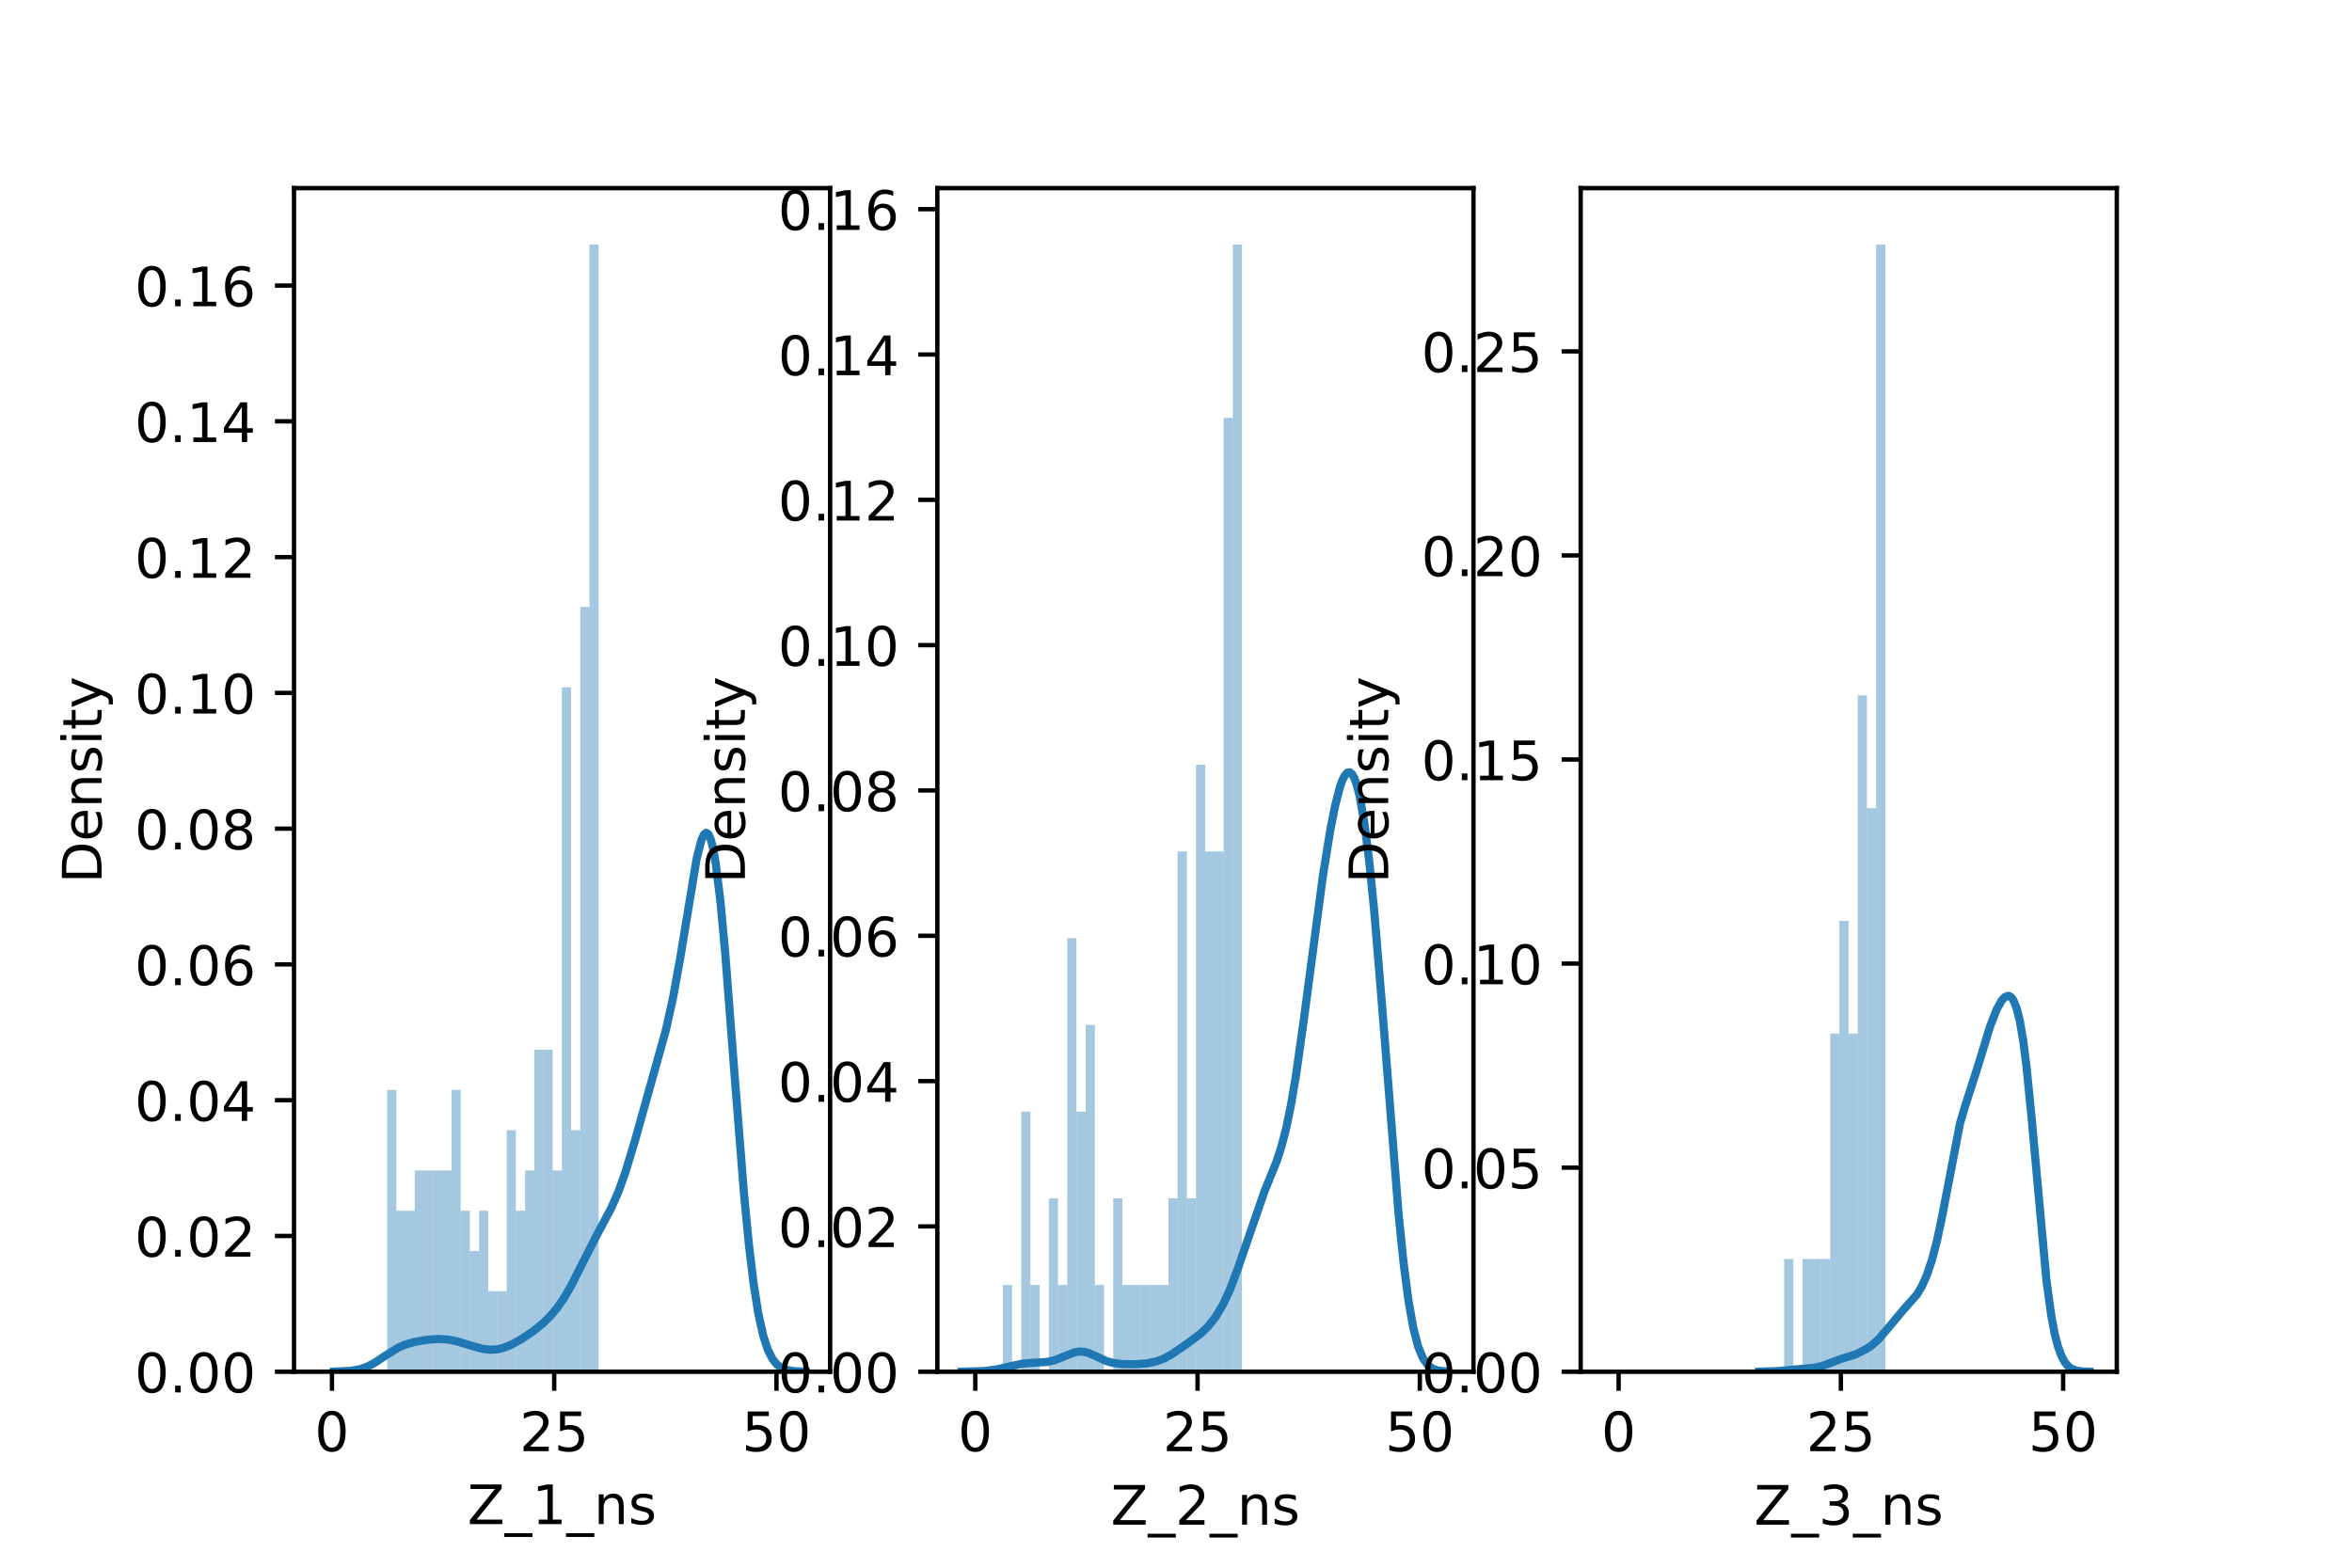 <?xml version="1.0" encoding="utf-8" standalone="no"?>
<!DOCTYPE svg PUBLIC "-//W3C//DTD SVG 1.1//EN"
  "http://www.w3.org/Graphics/SVG/1.1/DTD/svg11.dtd">
<!-- Created with matplotlib (https://matplotlib.org/) -->
<svg height="288pt" version="1.1" viewBox="0 0 432 288" width="432pt" xmlns="http://www.w3.org/2000/svg" xmlns:xlink="http://www.w3.org/1999/xlink">
 <defs>
  <style type="text/css">*{stroke-linecap:butt;stroke-linejoin:round;}</style>
 </defs>
 <g id="figure_1">
  <g id="patch_1">
   <path d="M 0 288 
L 432 288 
L 432 0 
L 0 0 
z
" style="fill:#ffffff;"/>
  </g>
  <g id="axes_1">
   <g id="patch_2">
    <path d="M 54 252 
L 152.471 252 
L 152.471 34.56 
L 54 34.56 
z
" style="fill:#ffffff;"/>
   </g>
   <g id="patch_3">
    <path clip-path="url(#p4c5caea76d)" d="M 60.97 252 
L 62.659 252 
L 62.659 252 
L 60.97 252 
z
" style="fill:#1f77b4;opacity:0.4;"/>
   </g>
   <g id="patch_4">
    <path clip-path="url(#p4c5caea76d)" d="M 62.659 252 
L 64.348 252 
L 64.348 252 
L 62.659 252 
z
" style="fill:#1f77b4;opacity:0.4;"/>
   </g>
   <g id="patch_5">
    <path clip-path="url(#p4c5caea76d)" d="M 64.348 252 
L 66.037 252 
L 66.037 252 
L 64.348 252 
z
" style="fill:#1f77b4;opacity:0.4;"/>
   </g>
   <g id="patch_6">
    <path clip-path="url(#p4c5caea76d)" d="M 66.037 252 
L 67.727 252 
L 67.727 252 
L 66.037 252 
z
" style="fill:#1f77b4;opacity:0.4;"/>
   </g>
   <g id="patch_7">
    <path clip-path="url(#p4c5caea76d)" d="M 67.727 252 
L 69.416 252 
L 69.416 252 
L 67.727 252 
z
" style="fill:#1f77b4;opacity:0.4;"/>
   </g>
   <g id="patch_8">
    <path clip-path="url(#p4c5caea76d)" d="M 69.416 252 
L 71.105 252 
L 71.105 252 
L 69.416 252 
z
" style="fill:#1f77b4;opacity:0.4;"/>
   </g>
   <g id="patch_9">
    <path clip-path="url(#p4c5caea76d)" d="M 71.105 252 
L 72.794 252 
L 72.794 200.229 
L 71.105 200.229 
z
" style="fill:#1f77b4;opacity:0.4;"/>
   </g>
   <g id="patch_10">
    <path clip-path="url(#p4c5caea76d)" d="M 72.794 252 
L 74.484 252 
L 74.484 222.416 
L 72.794 222.416 
z
" style="fill:#1f77b4;opacity:0.4;"/>
   </g>
   <g id="patch_11">
    <path clip-path="url(#p4c5caea76d)" d="M 74.484 252 
L 76.173 252 
L 76.173 222.416 
L 74.484 222.416 
z
" style="fill:#1f77b4;opacity:0.4;"/>
   </g>
   <g id="patch_12">
    <path clip-path="url(#p4c5caea76d)" d="M 76.173 252 
L 77.862 252 
L 77.862 215.02 
L 76.173 215.02 
z
" style="fill:#1f77b4;opacity:0.4;"/>
   </g>
   <g id="patch_13">
    <path clip-path="url(#p4c5caea76d)" d="M 77.862 252 
L 79.551 252 
L 79.551 215.02 
L 77.862 215.02 
z
" style="fill:#1f77b4;opacity:0.4;"/>
   </g>
   <g id="patch_14">
    <path clip-path="url(#p4c5caea76d)" d="M 79.551 252 
L 81.241 252 
L 81.241 215.02 
L 79.551 215.02 
z
" style="fill:#1f77b4;opacity:0.4;"/>
   </g>
   <g id="patch_15">
    <path clip-path="url(#p4c5caea76d)" d="M 81.241 252 
L 82.93 252 
L 82.93 215.02 
L 81.241 215.02 
z
" style="fill:#1f77b4;opacity:0.4;"/>
   </g>
   <g id="patch_16">
    <path clip-path="url(#p4c5caea76d)" d="M 82.93 252 
L 84.619 252 
L 84.619 200.229 
L 82.93 200.229 
z
" style="fill:#1f77b4;opacity:0.4;"/>
   </g>
   <g id="patch_17">
    <path clip-path="url(#p4c5caea76d)" d="M 84.619 252 
L 86.308 252 
L 86.308 222.416 
L 84.619 222.416 
z
" style="fill:#1f77b4;opacity:0.4;"/>
   </g>
   <g id="patch_18">
    <path clip-path="url(#p4c5caea76d)" d="M 86.308 252 
L 87.997 252 
L 87.997 229.812 
L 86.308 229.812 
z
" style="fill:#1f77b4;opacity:0.4;"/>
   </g>
   <g id="patch_19">
    <path clip-path="url(#p4c5caea76d)" d="M 87.997 252 
L 89.687 252 
L 89.687 222.416 
L 87.997 222.416 
z
" style="fill:#1f77b4;opacity:0.4;"/>
   </g>
   <g id="patch_20">
    <path clip-path="url(#p4c5caea76d)" d="M 89.687 252 
L 91.376 252 
L 91.376 237.208 
L 89.687 237.208 
z
" style="fill:#1f77b4;opacity:0.4;"/>
   </g>
   <g id="patch_21">
    <path clip-path="url(#p4c5caea76d)" d="M 91.376 252 
L 93.065 252 
L 93.065 237.208 
L 91.376 237.208 
z
" style="fill:#1f77b4;opacity:0.4;"/>
   </g>
   <g id="patch_22">
    <path clip-path="url(#p4c5caea76d)" d="M 93.065 252 
L 94.754 252 
L 94.754 207.624 
L 93.065 207.624 
z
" style="fill:#1f77b4;opacity:0.4;"/>
   </g>
   <g id="patch_23">
    <path clip-path="url(#p4c5caea76d)" d="M 94.754 252 
L 96.444 252 
L 96.444 222.416 
L 94.754 222.416 
z
" style="fill:#1f77b4;opacity:0.4;"/>
   </g>
   <g id="patch_24">
    <path clip-path="url(#p4c5caea76d)" d="M 96.444 252 
L 98.133 252 
L 98.133 215.02 
L 96.444 215.02 
z
" style="fill:#1f77b4;opacity:0.4;"/>
   </g>
   <g id="patch_25">
    <path clip-path="url(#p4c5caea76d)" d="M 98.133 252 
L 99.822 252 
L 99.822 192.833 
L 98.133 192.833 
z
" style="fill:#1f77b4;opacity:0.4;"/>
   </g>
   <g id="patch_26">
    <path clip-path="url(#p4c5caea76d)" d="M 99.822 252 
L 101.511 252 
L 101.511 192.833 
L 99.822 192.833 
z
" style="fill:#1f77b4;opacity:0.4;"/>
   </g>
   <g id="patch_27">
    <path clip-path="url(#p4c5caea76d)" d="M 101.511 252 
L 103.201 252 
L 103.201 215.02 
L 101.511 215.02 
z
" style="fill:#1f77b4;opacity:0.4;"/>
   </g>
   <g id="patch_28">
    <path clip-path="url(#p4c5caea76d)" d="M 103.201 252 
L 104.89 252 
L 104.89 126.269 
L 103.201 126.269 
z
" style="fill:#1f77b4;opacity:0.4;"/>
   </g>
   <g id="patch_29">
    <path clip-path="url(#p4c5caea76d)" d="M 104.89 252 
L 106.579 252 
L 106.579 207.624 
L 104.89 207.624 
z
" style="fill:#1f77b4;opacity:0.4;"/>
   </g>
   <g id="patch_30">
    <path clip-path="url(#p4c5caea76d)" d="M 106.579 252 
L 108.268 252 
L 108.268 111.478 
L 106.579 111.478 
z
" style="fill:#1f77b4;opacity:0.4;"/>
   </g>
   <g id="patch_31">
    <path clip-path="url(#p4c5caea76d)" d="M 108.268 252 
L 109.958 252 
L 109.958 44.914 
L 108.268 44.914 
z
" style="fill:#1f77b4;opacity:0.4;"/>
   </g>
   <g id="matplotlib.axis_1">
    <g id="xtick_1">
     <g id="line2d_1">
      <defs>
       <path d="M 0 0 
L 0 3.5 
" id="m948e120b16" style="stroke:#000000;stroke-width:0.8;"/>
      </defs>
      <g>
       <use style="stroke:#000000;stroke-width:0.8;" x="60.97" xlink:href="#m948e120b16" y="252"/>
      </g>
     </g>
     <g id="text_1">
      <!-- 0 -->
      <g transform="translate(57.788 266.598)scale(0.1 -0.1)">
       <defs>
        <path d="M 31.781 66.406 
Q 24.172 66.406 20.328 58.906 
Q 16.5 51.422 16.5 36.375 
Q 16.5 21.391 20.328 13.891 
Q 24.172 6.391 31.781 6.391 
Q 39.453 6.391 43.281 13.891 
Q 47.125 21.391 47.125 36.375 
Q 47.125 51.422 43.281 58.906 
Q 39.453 66.406 31.781 66.406 
z
M 31.781 74.219 
Q 44.047 74.219 50.516 64.516 
Q 56.984 54.828 56.984 36.375 
Q 56.984 17.969 50.516 8.266 
Q 44.047 -1.422 31.781 -1.422 
Q 19.531 -1.422 13.062 8.266 
Q 6.594 17.969 6.594 36.375 
Q 6.594 54.828 13.062 64.516 
Q 19.531 74.219 31.781 74.219 
z
" id="DejaVuSans-48"/>
       </defs>
       <use xlink:href="#DejaVuSans-48"/>
      </g>
     </g>
    </g>
    <g id="xtick_2">
     <g id="line2d_2">
      <g>
       <use style="stroke:#000000;stroke-width:0.8;" x="101.793" xlink:href="#m948e120b16" y="252"/>
      </g>
     </g>
     <g id="text_2">
      <!-- 25 -->
      <g transform="translate(95.43 266.598)scale(0.1 -0.1)">
       <defs>
        <path d="M 19.188 8.297 
L 53.609 8.297 
L 53.609 0 
L 7.328 0 
L 7.328 8.297 
Q 12.938 14.109 22.625 23.891 
Q 32.328 33.688 34.812 36.531 
Q 39.547 41.844 41.422 45.531 
Q 43.312 49.219 43.312 52.781 
Q 43.312 58.594 39.234 62.25 
Q 35.156 65.922 28.609 65.922 
Q 23.969 65.922 18.812 64.312 
Q 13.672 62.703 7.812 59.422 
L 7.812 69.391 
Q 13.766 71.781 18.938 73 
Q 24.125 74.219 28.422 74.219 
Q 39.75 74.219 46.484 68.547 
Q 53.219 62.891 53.219 53.422 
Q 53.219 48.922 51.531 44.891 
Q 49.859 40.875 45.406 35.406 
Q 44.188 33.984 37.641 27.219 
Q 31.109 20.453 19.188 8.297 
z
" id="DejaVuSans-50"/>
        <path d="M 10.797 72.906 
L 49.516 72.906 
L 49.516 64.594 
L 19.828 64.594 
L 19.828 46.734 
Q 21.969 47.469 24.109 47.828 
Q 26.266 48.188 28.422 48.188 
Q 40.625 48.188 47.75 41.5 
Q 54.891 34.812 54.891 23.391 
Q 54.891 11.625 47.562 5.094 
Q 40.234 -1.422 26.906 -1.422 
Q 22.312 -1.422 17.547 -0.641 
Q 12.797 0.141 7.719 1.703 
L 7.719 11.625 
Q 12.109 9.234 16.797 8.062 
Q 21.484 6.891 26.703 6.891 
Q 35.156 6.891 40.078 11.328 
Q 45.016 15.766 45.016 23.391 
Q 45.016 31 40.078 35.438 
Q 35.156 39.891 26.703 39.891 
Q 22.75 39.891 18.812 39.016 
Q 14.891 38.141 10.797 36.281 
z
" id="DejaVuSans-53"/>
       </defs>
       <use xlink:href="#DejaVuSans-50"/>
       <use x="63.623" xlink:href="#DejaVuSans-53"/>
      </g>
     </g>
    </g>
    <g id="xtick_3">
     <g id="line2d_3">
      <g>
       <use style="stroke:#000000;stroke-width:0.8;" x="142.616" xlink:href="#m948e120b16" y="252"/>
      </g>
     </g>
     <g id="text_3">
      <!-- 50 -->
      <g transform="translate(136.254 266.598)scale(0.1 -0.1)">
       <use xlink:href="#DejaVuSans-53"/>
       <use x="63.623" xlink:href="#DejaVuSans-48"/>
      </g>
     </g>
    </g>
    <g id="text_4">
     <!-- Z_1_ns -->
     <g transform="translate(85.856 279.998)scale(0.1 -0.1)">
      <defs>
       <path d="M 5.609 72.906 
L 62.891 72.906 
L 62.891 65.375 
L 16.797 8.297 
L 64.016 8.297 
L 64.016 0 
L 4.5 0 
L 4.5 7.516 
L 50.594 64.594 
L 5.609 64.594 
z
" id="DejaVuSans-90"/>
       <path d="M 50.984 -16.609 
L 50.984 -23.578 
L -0.984 -23.578 
L -0.984 -16.609 
z
" id="DejaVuSans-95"/>
       <path d="M 12.406 8.297 
L 28.516 8.297 
L 28.516 63.922 
L 10.984 60.406 
L 10.984 69.391 
L 28.422 72.906 
L 38.281 72.906 
L 38.281 8.297 
L 54.391 8.297 
L 54.391 0 
L 12.406 0 
z
" id="DejaVuSans-49"/>
       <path d="M 54.891 33.016 
L 54.891 0 
L 45.906 0 
L 45.906 32.719 
Q 45.906 40.484 42.875 44.328 
Q 39.844 48.188 33.797 48.188 
Q 26.516 48.188 22.312 43.547 
Q 18.109 38.922 18.109 30.906 
L 18.109 0 
L 9.078 0 
L 9.078 54.688 
L 18.109 54.688 
L 18.109 46.188 
Q 21.344 51.125 25.703 53.562 
Q 30.078 56 35.797 56 
Q 45.219 56 50.047 50.172 
Q 54.891 44.344 54.891 33.016 
z
" id="DejaVuSans-110"/>
       <path d="M 44.281 53.078 
L 44.281 44.578 
Q 40.484 46.531 36.375 47.5 
Q 32.281 48.484 27.875 48.484 
Q 21.188 48.484 17.844 46.438 
Q 14.5 44.391 14.5 40.281 
Q 14.5 37.156 16.891 35.375 
Q 19.281 33.594 26.516 31.984 
L 29.594 31.297 
Q 39.156 29.25 43.188 25.516 
Q 47.219 21.781 47.219 15.094 
Q 47.219 7.469 41.188 3.016 
Q 35.156 -1.422 24.609 -1.422 
Q 20.219 -1.422 15.453 -0.562 
Q 10.688 0.297 5.422 2 
L 5.422 11.281 
Q 10.406 8.688 15.234 7.391 
Q 20.062 6.109 24.812 6.109 
Q 31.156 6.109 34.562 8.281 
Q 37.984 10.453 37.984 14.406 
Q 37.984 18.062 35.516 20.016 
Q 33.062 21.969 24.703 23.781 
L 21.578 24.516 
Q 13.234 26.266 9.516 29.906 
Q 5.812 33.547 5.812 39.891 
Q 5.812 47.609 11.281 51.797 
Q 16.75 56 26.812 56 
Q 31.781 56 36.172 55.266 
Q 40.578 54.547 44.281 53.078 
z
" id="DejaVuSans-115"/>
      </defs>
      <use xlink:href="#DejaVuSans-90"/>
      <use x="68.506" xlink:href="#DejaVuSans-95"/>
      <use x="118.506" xlink:href="#DejaVuSans-49"/>
      <use x="182.129" xlink:href="#DejaVuSans-95"/>
      <use x="232.129" xlink:href="#DejaVuSans-110"/>
      <use x="295.508" xlink:href="#DejaVuSans-115"/>
     </g>
    </g>
   </g>
   <g id="matplotlib.axis_2">
    <g id="ytick_1">
     <g id="line2d_4">
      <defs>
       <path d="M 0 0 
L -3.5 0 
" id="mac12124176" style="stroke:#000000;stroke-width:0.8;"/>
      </defs>
      <g>
       <use style="stroke:#000000;stroke-width:0.8;" x="54" xlink:href="#mac12124176" y="252"/>
      </g>
     </g>
     <g id="text_5">
      <!-- 0.00 -->
      <g transform="translate(24.734 255.799)scale(0.1 -0.1)">
       <defs>
        <path d="M 10.688 12.406 
L 21 12.406 
L 21 0 
L 10.688 0 
z
" id="DejaVuSans-46"/>
       </defs>
       <use xlink:href="#DejaVuSans-48"/>
       <use x="63.623" xlink:href="#DejaVuSans-46"/>
       <use x="95.41" xlink:href="#DejaVuSans-48"/>
       <use x="159.033" xlink:href="#DejaVuSans-48"/>
      </g>
     </g>
    </g>
    <g id="ytick_2">
     <g id="line2d_5">
      <g>
       <use style="stroke:#000000;stroke-width:0.8;" x="54" xlink:href="#mac12124176" y="227.058"/>
      </g>
     </g>
     <g id="text_6">
      <!-- 0.02 -->
      <g transform="translate(24.734 230.857)scale(0.1 -0.1)">
       <use xlink:href="#DejaVuSans-48"/>
       <use x="63.623" xlink:href="#DejaVuSans-46"/>
       <use x="95.41" xlink:href="#DejaVuSans-48"/>
       <use x="159.033" xlink:href="#DejaVuSans-50"/>
      </g>
     </g>
    </g>
    <g id="ytick_3">
     <g id="line2d_6">
      <g>
       <use style="stroke:#000000;stroke-width:0.8;" x="54" xlink:href="#mac12124176" y="202.116"/>
      </g>
     </g>
     <g id="text_7">
      <!-- 0.04 -->
      <g transform="translate(24.734 205.915)scale(0.1 -0.1)">
       <defs>
        <path d="M 37.797 64.312 
L 12.891 25.391 
L 37.797 25.391 
z
M 35.203 72.906 
L 47.609 72.906 
L 47.609 25.391 
L 58.016 25.391 
L 58.016 17.188 
L 47.609 17.188 
L 47.609 0 
L 37.797 0 
L 37.797 17.188 
L 4.891 17.188 
L 4.891 26.703 
z
" id="DejaVuSans-52"/>
       </defs>
       <use xlink:href="#DejaVuSans-48"/>
       <use x="63.623" xlink:href="#DejaVuSans-46"/>
       <use x="95.41" xlink:href="#DejaVuSans-48"/>
       <use x="159.033" xlink:href="#DejaVuSans-52"/>
      </g>
     </g>
    </g>
    <g id="ytick_4">
     <g id="line2d_7">
      <g>
       <use style="stroke:#000000;stroke-width:0.8;" x="54" xlink:href="#mac12124176" y="177.174"/>
      </g>
     </g>
     <g id="text_8">
      <!-- 0.06 -->
      <g transform="translate(24.734 180.973)scale(0.1 -0.1)">
       <defs>
        <path d="M 33.016 40.375 
Q 26.375 40.375 22.484 35.828 
Q 18.609 31.297 18.609 23.391 
Q 18.609 15.531 22.484 10.953 
Q 26.375 6.391 33.016 6.391 
Q 39.656 6.391 43.531 10.953 
Q 47.406 15.531 47.406 23.391 
Q 47.406 31.297 43.531 35.828 
Q 39.656 40.375 33.016 40.375 
z
M 52.594 71.297 
L 52.594 62.312 
Q 48.875 64.062 45.094 64.984 
Q 41.312 65.922 37.594 65.922 
Q 27.828 65.922 22.672 59.328 
Q 17.531 52.734 16.797 39.406 
Q 19.672 43.656 24.016 45.922 
Q 28.375 48.188 33.594 48.188 
Q 44.578 48.188 50.953 41.516 
Q 57.328 34.859 57.328 23.391 
Q 57.328 12.156 50.688 5.359 
Q 44.047 -1.422 33.016 -1.422 
Q 20.359 -1.422 13.672 8.266 
Q 6.984 17.969 6.984 36.375 
Q 6.984 53.656 15.188 63.938 
Q 23.391 74.219 37.203 74.219 
Q 40.922 74.219 44.703 73.484 
Q 48.484 72.75 52.594 71.297 
z
" id="DejaVuSans-54"/>
       </defs>
       <use xlink:href="#DejaVuSans-48"/>
       <use x="63.623" xlink:href="#DejaVuSans-46"/>
       <use x="95.41" xlink:href="#DejaVuSans-48"/>
       <use x="159.033" xlink:href="#DejaVuSans-54"/>
      </g>
     </g>
    </g>
    <g id="ytick_5">
     <g id="line2d_8">
      <g>
       <use style="stroke:#000000;stroke-width:0.8;" x="54" xlink:href="#mac12124176" y="152.232"/>
      </g>
     </g>
     <g id="text_9">
      <!-- 0.08 -->
      <g transform="translate(24.734 156.031)scale(0.1 -0.1)">
       <defs>
        <path d="M 31.781 34.625 
Q 24.75 34.625 20.719 30.859 
Q 16.703 27.094 16.703 20.516 
Q 16.703 13.922 20.719 10.156 
Q 24.75 6.391 31.781 6.391 
Q 38.812 6.391 42.859 10.172 
Q 46.922 13.969 46.922 20.516 
Q 46.922 27.094 42.891 30.859 
Q 38.875 34.625 31.781 34.625 
z
M 21.922 38.812 
Q 15.578 40.375 12.031 44.719 
Q 8.5 49.078 8.5 55.328 
Q 8.5 64.062 14.719 69.141 
Q 20.953 74.219 31.781 74.219 
Q 42.672 74.219 48.875 69.141 
Q 55.078 64.062 55.078 55.328 
Q 55.078 49.078 51.531 44.719 
Q 48 40.375 41.703 38.812 
Q 48.828 37.156 52.797 32.312 
Q 56.781 27.484 56.781 20.516 
Q 56.781 9.906 50.312 4.234 
Q 43.844 -1.422 31.781 -1.422 
Q 19.734 -1.422 13.25 4.234 
Q 6.781 9.906 6.781 20.516 
Q 6.781 27.484 10.781 32.312 
Q 14.797 37.156 21.922 38.812 
z
M 18.312 54.391 
Q 18.312 48.734 21.844 45.562 
Q 25.391 42.391 31.781 42.391 
Q 38.141 42.391 41.719 45.562 
Q 45.312 48.734 45.312 54.391 
Q 45.312 60.062 41.719 63.234 
Q 38.141 66.406 31.781 66.406 
Q 25.391 66.406 21.844 63.234 
Q 18.312 60.062 18.312 54.391 
z
" id="DejaVuSans-56"/>
       </defs>
       <use xlink:href="#DejaVuSans-48"/>
       <use x="63.623" xlink:href="#DejaVuSans-46"/>
       <use x="95.41" xlink:href="#DejaVuSans-48"/>
       <use x="159.033" xlink:href="#DejaVuSans-56"/>
      </g>
     </g>
    </g>
    <g id="ytick_6">
     <g id="line2d_9">
      <g>
       <use style="stroke:#000000;stroke-width:0.8;" x="54" xlink:href="#mac12124176" y="127.29"/>
      </g>
     </g>
     <g id="text_10">
      <!-- 0.10 -->
      <g transform="translate(24.734 131.089)scale(0.1 -0.1)">
       <use xlink:href="#DejaVuSans-48"/>
       <use x="63.623" xlink:href="#DejaVuSans-46"/>
       <use x="95.41" xlink:href="#DejaVuSans-49"/>
       <use x="159.033" xlink:href="#DejaVuSans-48"/>
      </g>
     </g>
    </g>
    <g id="ytick_7">
     <g id="line2d_10">
      <g>
       <use style="stroke:#000000;stroke-width:0.8;" x="54" xlink:href="#mac12124176" y="102.347"/>
      </g>
     </g>
     <g id="text_11">
      <!-- 0.12 -->
      <g transform="translate(24.734 106.147)scale(0.1 -0.1)">
       <use xlink:href="#DejaVuSans-48"/>
       <use x="63.623" xlink:href="#DejaVuSans-46"/>
       <use x="95.41" xlink:href="#DejaVuSans-49"/>
       <use x="159.033" xlink:href="#DejaVuSans-50"/>
      </g>
     </g>
    </g>
    <g id="ytick_8">
     <g id="line2d_11">
      <g>
       <use style="stroke:#000000;stroke-width:0.8;" x="54" xlink:href="#mac12124176" y="77.405"/>
      </g>
     </g>
     <g id="text_12">
      <!-- 0.14 -->
      <g transform="translate(24.734 81.205)scale(0.1 -0.1)">
       <use xlink:href="#DejaVuSans-48"/>
       <use x="63.623" xlink:href="#DejaVuSans-46"/>
       <use x="95.41" xlink:href="#DejaVuSans-49"/>
       <use x="159.033" xlink:href="#DejaVuSans-52"/>
      </g>
     </g>
    </g>
    <g id="ytick_9">
     <g id="line2d_12">
      <g>
       <use style="stroke:#000000;stroke-width:0.8;" x="54" xlink:href="#mac12124176" y="52.463"/>
      </g>
     </g>
     <g id="text_13">
      <!-- 0.16 -->
      <g transform="translate(24.734 56.262)scale(0.1 -0.1)">
       <use xlink:href="#DejaVuSans-48"/>
       <use x="63.623" xlink:href="#DejaVuSans-46"/>
       <use x="95.41" xlink:href="#DejaVuSans-49"/>
       <use x="159.033" xlink:href="#DejaVuSans-54"/>
      </g>
     </g>
    </g>
    <g id="text_14">
     <!-- Density -->
     <g transform="translate(18.655 162.289)rotate(-90)scale(0.1 -0.1)">
      <defs>
       <path d="M 19.672 64.797 
L 19.672 8.109 
L 31.594 8.109 
Q 46.688 8.109 53.688 14.938 
Q 60.688 21.781 60.688 36.531 
Q 60.688 51.172 53.688 57.984 
Q 46.688 64.797 31.594 64.797 
z
M 9.812 72.906 
L 30.078 72.906 
Q 51.266 72.906 61.172 64.094 
Q 71.094 55.281 71.094 36.531 
Q 71.094 17.672 61.125 8.828 
Q 51.172 0 30.078 0 
L 9.812 0 
z
" id="DejaVuSans-68"/>
       <path d="M 56.203 29.594 
L 56.203 25.203 
L 14.891 25.203 
Q 15.484 15.922 20.484 11.062 
Q 25.484 6.203 34.422 6.203 
Q 39.594 6.203 44.453 7.469 
Q 49.312 8.734 54.109 11.281 
L 54.109 2.781 
Q 49.266 0.734 44.188 -0.344 
Q 39.109 -1.422 33.891 -1.422 
Q 20.797 -1.422 13.156 6.188 
Q 5.516 13.812 5.516 26.812 
Q 5.516 40.234 12.766 48.109 
Q 20.016 56 32.328 56 
Q 43.359 56 49.781 48.891 
Q 56.203 41.797 56.203 29.594 
z
M 47.219 32.234 
Q 47.125 39.594 43.094 43.984 
Q 39.062 48.391 32.422 48.391 
Q 24.906 48.391 20.391 44.141 
Q 15.875 39.891 15.188 32.172 
z
" id="DejaVuSans-101"/>
       <path d="M 9.422 54.688 
L 18.406 54.688 
L 18.406 0 
L 9.422 0 
z
M 9.422 75.984 
L 18.406 75.984 
L 18.406 64.594 
L 9.422 64.594 
z
" id="DejaVuSans-105"/>
       <path d="M 18.312 70.219 
L 18.312 54.688 
L 36.812 54.688 
L 36.812 47.703 
L 18.312 47.703 
L 18.312 18.016 
Q 18.312 11.328 20.141 9.422 
Q 21.969 7.516 27.594 7.516 
L 36.812 7.516 
L 36.812 0 
L 27.594 0 
Q 17.188 0 13.234 3.875 
Q 9.281 7.766 9.281 18.016 
L 9.281 47.703 
L 2.688 47.703 
L 2.688 54.688 
L 9.281 54.688 
L 9.281 70.219 
z
" id="DejaVuSans-116"/>
       <path d="M 32.172 -5.078 
Q 28.375 -14.844 24.75 -17.812 
Q 21.141 -20.797 15.094 -20.797 
L 7.906 -20.797 
L 7.906 -13.281 
L 13.188 -13.281 
Q 16.891 -13.281 18.938 -11.516 
Q 21 -9.766 23.484 -3.219 
L 25.094 0.875 
L 2.984 54.688 
L 12.5 54.688 
L 29.594 11.922 
L 46.688 54.688 
L 56.203 54.688 
z
" id="DejaVuSans-121"/>
      </defs>
      <use xlink:href="#DejaVuSans-68"/>
      <use x="77.002" xlink:href="#DejaVuSans-101"/>
      <use x="138.525" xlink:href="#DejaVuSans-110"/>
      <use x="201.904" xlink:href="#DejaVuSans-115"/>
      <use x="254.004" xlink:href="#DejaVuSans-105"/>
      <use x="281.787" xlink:href="#DejaVuSans-116"/>
      <use x="320.996" xlink:href="#DejaVuSans-121"/>
     </g>
    </g>
   </g>
   <g id="line2d_13">
    <path clip-path="url(#p4c5caea76d)" d="M 61.318 251.988 
L 64.367 251.844 
L 66.109 251.531 
L 67.416 251.081 
L 68.722 250.416 
L 70.9 248.977 
L 73.078 247.62 
L 74.385 247.037 
L 76.127 246.53 
L 78.305 246.149 
L 80.482 245.971 
L 82.225 246.069 
L 83.967 246.418 
L 87.016 247.36 
L 88.758 247.812 
L 90.065 247.962 
L 91.372 247.88 
L 92.678 247.548 
L 93.985 247.003 
L 95.727 246.04 
L 97.905 244.578 
L 99.647 243.173 
L 100.954 241.905 
L 102.261 240.37 
L 103.567 238.497 
L 104.874 236.256 
L 107.052 231.936 
L 109.665 226.816 
L 112.279 221.918 
L 113.585 218.939 
L 114.892 215.298 
L 116.634 209.517 
L 122.296 189.27 
L 123.603 183.376 
L 124.91 176.169 
L 127.959 157.72 
L 128.83 154.318 
L 129.265 153.354 
L 129.701 152.988 
L 130.137 153.282 
L 130.572 154.281 
L 131.008 156.012 
L 131.443 158.477 
L 132.314 165.491 
L 133.186 174.871 
L 134.928 197.558 
L 136.67 219.531 
L 137.541 228.528 
L 138.412 235.782 
L 139.283 241.297 
L 140.155 245.259 
L 141.026 247.951 
L 141.897 249.681 
L 142.768 250.735 
L 143.639 251.343 
L 144.51 251.676 
L 145.817 251.898 
L 147.995 251.988 
L 147.995 251.988 
" style="fill:none;stroke:#1f77b4;stroke-linecap:square;stroke-width:1.5;"/>
   </g>
   <g id="patch_32">
    <path d="M 54 252 
L 54 34.56 
" style="fill:none;stroke:#000000;stroke-linecap:square;stroke-linejoin:miter;stroke-width:0.8;"/>
   </g>
   <g id="patch_33">
    <path d="M 152.471 252 
L 152.471 34.56 
" style="fill:none;stroke:#000000;stroke-linecap:square;stroke-linejoin:miter;stroke-width:0.8;"/>
   </g>
   <g id="patch_34">
    <path d="M 54 252 
L 152.471 252 
" style="fill:none;stroke:#000000;stroke-linecap:square;stroke-linejoin:miter;stroke-width:0.8;"/>
   </g>
   <g id="patch_35">
    <path d="M 54 34.56 
L 152.471 34.56 
" style="fill:none;stroke:#000000;stroke-linecap:square;stroke-linejoin:miter;stroke-width:0.8;"/>
   </g>
  </g>
  <g id="axes_2">
   <g id="patch_36">
    <path d="M 172.165 252 
L 270.635 252 
L 270.635 34.56 
L 172.165 34.56 
z
" style="fill:#ffffff;"/>
   </g>
   <g id="patch_37">
    <path clip-path="url(#pc9b5c6af09)" d="M 179.134 252 
L 180.824 252 
L 180.824 252 
L 179.134 252 
z
" style="fill:#1f77b4;opacity:0.4;"/>
   </g>
   <g id="patch_38">
    <path clip-path="url(#pc9b5c6af09)" d="M 180.824 252 
L 182.513 252 
L 182.513 252 
L 180.824 252 
z
" style="fill:#1f77b4;opacity:0.4;"/>
   </g>
   <g id="patch_39">
    <path clip-path="url(#pc9b5c6af09)" d="M 182.513 252 
L 184.202 252 
L 184.202 252 
L 182.513 252 
z
" style="fill:#1f77b4;opacity:0.4;"/>
   </g>
   <g id="patch_40">
    <path clip-path="url(#pc9b5c6af09)" d="M 184.202 252 
L 185.891 252 
L 185.891 236.07 
L 184.202 236.07 
z
" style="fill:#1f77b4;opacity:0.4;"/>
   </g>
   <g id="patch_41">
    <path clip-path="url(#pc9b5c6af09)" d="M 185.891 252 
L 187.581 252 
L 187.581 252 
L 185.891 252 
z
" style="fill:#1f77b4;opacity:0.4;"/>
   </g>
   <g id="patch_42">
    <path clip-path="url(#pc9b5c6af09)" d="M 187.581 252 
L 189.27 252 
L 189.27 204.211 
L 187.581 204.211 
z
" style="fill:#1f77b4;opacity:0.4;"/>
   </g>
   <g id="patch_43">
    <path clip-path="url(#pc9b5c6af09)" d="M 189.27 252 
L 190.959 252 
L 190.959 236.07 
L 189.27 236.07 
z
" style="fill:#1f77b4;opacity:0.4;"/>
   </g>
   <g id="patch_44">
    <path clip-path="url(#pc9b5c6af09)" d="M 190.959 252 
L 192.648 252 
L 192.648 252 
L 190.959 252 
z
" style="fill:#1f77b4;opacity:0.4;"/>
   </g>
   <g id="patch_45">
    <path clip-path="url(#pc9b5c6af09)" d="M 192.648 252 
L 194.337 252 
L 194.337 220.141 
L 192.648 220.141 
z
" style="fill:#1f77b4;opacity:0.4;"/>
   </g>
   <g id="patch_46">
    <path clip-path="url(#pc9b5c6af09)" d="M 194.337 252 
L 196.027 252 
L 196.027 236.07 
L 194.337 236.07 
z
" style="fill:#1f77b4;opacity:0.4;"/>
   </g>
   <g id="patch_47">
    <path clip-path="url(#pc9b5c6af09)" d="M 196.027 252 
L 197.716 252 
L 197.716 172.352 
L 196.027 172.352 
z
" style="fill:#1f77b4;opacity:0.4;"/>
   </g>
   <g id="patch_48">
    <path clip-path="url(#pc9b5c6af09)" d="M 197.716 252 
L 199.405 252 
L 199.405 204.211 
L 197.716 204.211 
z
" style="fill:#1f77b4;opacity:0.4;"/>
   </g>
   <g id="patch_49">
    <path clip-path="url(#pc9b5c6af09)" d="M 199.405 252 
L 201.094 252 
L 201.094 188.281 
L 199.405 188.281 
z
" style="fill:#1f77b4;opacity:0.4;"/>
   </g>
   <g id="patch_50">
    <path clip-path="url(#pc9b5c6af09)" d="M 201.094 252 
L 202.784 252 
L 202.784 236.07 
L 201.094 236.07 
z
" style="fill:#1f77b4;opacity:0.4;"/>
   </g>
   <g id="patch_51">
    <path clip-path="url(#pc9b5c6af09)" d="M 202.784 252 
L 204.473 252 
L 204.473 252 
L 202.784 252 
z
" style="fill:#1f77b4;opacity:0.4;"/>
   </g>
   <g id="patch_52">
    <path clip-path="url(#pc9b5c6af09)" d="M 204.473 252 
L 206.162 252 
L 206.162 220.141 
L 204.473 220.141 
z
" style="fill:#1f77b4;opacity:0.4;"/>
   </g>
   <g id="patch_53">
    <path clip-path="url(#pc9b5c6af09)" d="M 206.162 252 
L 207.851 252 
L 207.851 236.07 
L 206.162 236.07 
z
" style="fill:#1f77b4;opacity:0.4;"/>
   </g>
   <g id="patch_54">
    <path clip-path="url(#pc9b5c6af09)" d="M 207.851 252 
L 209.541 252 
L 209.541 236.07 
L 207.851 236.07 
z
" style="fill:#1f77b4;opacity:0.4;"/>
   </g>
   <g id="patch_55">
    <path clip-path="url(#pc9b5c6af09)" d="M 209.541 252 
L 211.23 252 
L 211.23 236.07 
L 209.541 236.07 
z
" style="fill:#1f77b4;opacity:0.4;"/>
   </g>
   <g id="patch_56">
    <path clip-path="url(#pc9b5c6af09)" d="M 211.23 252 
L 212.919 252 
L 212.919 236.07 
L 211.23 236.07 
z
" style="fill:#1f77b4;opacity:0.4;"/>
   </g>
   <g id="patch_57">
    <path clip-path="url(#pc9b5c6af09)" d="M 212.919 252 
L 214.608 252 
L 214.608 236.07 
L 212.919 236.07 
z
" style="fill:#1f77b4;opacity:0.4;"/>
   </g>
   <g id="patch_58">
    <path clip-path="url(#pc9b5c6af09)" d="M 214.608 252 
L 216.298 252 
L 216.298 220.141 
L 214.608 220.141 
z
" style="fill:#1f77b4;opacity:0.4;"/>
   </g>
   <g id="patch_59">
    <path clip-path="url(#pc9b5c6af09)" d="M 216.298 252 
L 217.987 252 
L 217.987 156.422 
L 216.298 156.422 
z
" style="fill:#1f77b4;opacity:0.4;"/>
   </g>
   <g id="patch_60">
    <path clip-path="url(#pc9b5c6af09)" d="M 217.987 252 
L 219.676 252 
L 219.676 220.141 
L 217.987 220.141 
z
" style="fill:#1f77b4;opacity:0.4;"/>
   </g>
   <g id="patch_61">
    <path clip-path="url(#pc9b5c6af09)" d="M 219.676 252 
L 221.365 252 
L 221.365 140.492 
L 219.676 140.492 
z
" style="fill:#1f77b4;opacity:0.4;"/>
   </g>
   <g id="patch_62">
    <path clip-path="url(#pc9b5c6af09)" d="M 221.365 252 
L 223.055 252 
L 223.055 156.422 
L 221.365 156.422 
z
" style="fill:#1f77b4;opacity:0.4;"/>
   </g>
   <g id="patch_63">
    <path clip-path="url(#pc9b5c6af09)" d="M 223.055 252 
L 224.744 252 
L 224.744 156.422 
L 223.055 156.422 
z
" style="fill:#1f77b4;opacity:0.4;"/>
   </g>
   <g id="patch_64">
    <path clip-path="url(#pc9b5c6af09)" d="M 224.744 252 
L 226.433 252 
L 226.433 76.774 
L 224.744 76.774 
z
" style="fill:#1f77b4;opacity:0.4;"/>
   </g>
   <g id="patch_65">
    <path clip-path="url(#pc9b5c6af09)" d="M 226.433 252 
L 228.122 252 
L 228.122 44.914 
L 226.433 44.914 
z
" style="fill:#1f77b4;opacity:0.4;"/>
   </g>
   <g id="matplotlib.axis_3">
    <g id="xtick_4">
     <g id="line2d_14">
      <g>
       <use style="stroke:#000000;stroke-width:0.8;" x="179.134" xlink:href="#m948e120b16" y="252"/>
      </g>
     </g>
     <g id="text_15">
      <!-- 0 -->
      <g transform="translate(175.953 266.598)scale(0.1 -0.1)">
       <use xlink:href="#DejaVuSans-48"/>
      </g>
     </g>
    </g>
    <g id="xtick_5">
     <g id="line2d_15">
      <g>
       <use style="stroke:#000000;stroke-width:0.8;" x="219.958" xlink:href="#m948e120b16" y="252"/>
      </g>
     </g>
     <g id="text_16">
      <!-- 25 -->
      <g transform="translate(213.595 266.598)scale(0.1 -0.1)">
       <use xlink:href="#DejaVuSans-50"/>
       <use x="63.623" xlink:href="#DejaVuSans-53"/>
      </g>
     </g>
    </g>
    <g id="xtick_6">
     <g id="line2d_16">
      <g>
       <use style="stroke:#000000;stroke-width:0.8;" x="260.781" xlink:href="#m948e120b16" y="252"/>
      </g>
     </g>
     <g id="text_17">
      <!-- 50 -->
      <g transform="translate(254.418 266.598)scale(0.1 -0.1)">
       <use xlink:href="#DejaVuSans-53"/>
       <use x="63.623" xlink:href="#DejaVuSans-48"/>
      </g>
     </g>
    </g>
    <g id="text_18">
     <!-- Z_2_ns -->
     <g transform="translate(204.02 280.1)scale(0.1 -0.1)">
      <use xlink:href="#DejaVuSans-90"/>
      <use x="68.506" xlink:href="#DejaVuSans-95"/>
      <use x="118.506" xlink:href="#DejaVuSans-50"/>
      <use x="182.129" xlink:href="#DejaVuSans-95"/>
      <use x="232.129" xlink:href="#DejaVuSans-110"/>
      <use x="295.508" xlink:href="#DejaVuSans-115"/>
     </g>
    </g>
   </g>
   <g id="matplotlib.axis_4">
    <g id="ytick_10">
     <g id="line2d_17">
      <g>
       <use style="stroke:#000000;stroke-width:0.8;" x="172.165" xlink:href="#mac12124176" y="252"/>
      </g>
     </g>
     <g id="text_19">
      <!-- 0.00 -->
      <g transform="translate(142.899 255.799)scale(0.1 -0.1)">
       <use xlink:href="#DejaVuSans-48"/>
       <use x="63.623" xlink:href="#DejaVuSans-46"/>
       <use x="95.41" xlink:href="#DejaVuSans-48"/>
       <use x="159.033" xlink:href="#DejaVuSans-48"/>
      </g>
     </g>
    </g>
    <g id="ytick_11">
     <g id="line2d_18">
      <g>
       <use style="stroke:#000000;stroke-width:0.8;" x="172.165" xlink:href="#mac12124176" y="225.304"/>
      </g>
     </g>
     <g id="text_20">
      <!-- 0.02 -->
      <g transform="translate(142.899 229.103)scale(0.1 -0.1)">
       <use xlink:href="#DejaVuSans-48"/>
       <use x="63.623" xlink:href="#DejaVuSans-46"/>
       <use x="95.41" xlink:href="#DejaVuSans-48"/>
       <use x="159.033" xlink:href="#DejaVuSans-50"/>
      </g>
     </g>
    </g>
    <g id="ytick_12">
     <g id="line2d_19">
      <g>
       <use style="stroke:#000000;stroke-width:0.8;" x="172.165" xlink:href="#mac12124176" y="198.608"/>
      </g>
     </g>
     <g id="text_21">
      <!-- 0.04 -->
      <g transform="translate(142.899 202.407)scale(0.1 -0.1)">
       <use xlink:href="#DejaVuSans-48"/>
       <use x="63.623" xlink:href="#DejaVuSans-46"/>
       <use x="95.41" xlink:href="#DejaVuSans-48"/>
       <use x="159.033" xlink:href="#DejaVuSans-52"/>
      </g>
     </g>
    </g>
    <g id="ytick_13">
     <g id="line2d_20">
      <g>
       <use style="stroke:#000000;stroke-width:0.8;" x="172.165" xlink:href="#mac12124176" y="171.912"/>
      </g>
     </g>
     <g id="text_22">
      <!-- 0.06 -->
      <g transform="translate(142.899 175.711)scale(0.1 -0.1)">
       <use xlink:href="#DejaVuSans-48"/>
       <use x="63.623" xlink:href="#DejaVuSans-46"/>
       <use x="95.41" xlink:href="#DejaVuSans-48"/>
       <use x="159.033" xlink:href="#DejaVuSans-54"/>
      </g>
     </g>
    </g>
    <g id="ytick_14">
     <g id="line2d_21">
      <g>
       <use style="stroke:#000000;stroke-width:0.8;" x="172.165" xlink:href="#mac12124176" y="145.216"/>
      </g>
     </g>
     <g id="text_23">
      <!-- 0.08 -->
      <g transform="translate(142.899 149.015)scale(0.1 -0.1)">
       <use xlink:href="#DejaVuSans-48"/>
       <use x="63.623" xlink:href="#DejaVuSans-46"/>
       <use x="95.41" xlink:href="#DejaVuSans-48"/>
       <use x="159.033" xlink:href="#DejaVuSans-56"/>
      </g>
     </g>
    </g>
    <g id="ytick_15">
     <g id="line2d_22">
      <g>
       <use style="stroke:#000000;stroke-width:0.8;" x="172.165" xlink:href="#mac12124176" y="118.52"/>
      </g>
     </g>
     <g id="text_24">
      <!-- 0.10 -->
      <g transform="translate(142.899 122.32)scale(0.1 -0.1)">
       <use xlink:href="#DejaVuSans-48"/>
       <use x="63.623" xlink:href="#DejaVuSans-46"/>
       <use x="95.41" xlink:href="#DejaVuSans-49"/>
       <use x="159.033" xlink:href="#DejaVuSans-48"/>
      </g>
     </g>
    </g>
    <g id="ytick_16">
     <g id="line2d_23">
      <g>
       <use style="stroke:#000000;stroke-width:0.8;" x="172.165" xlink:href="#mac12124176" y="91.824"/>
      </g>
     </g>
     <g id="text_25">
      <!-- 0.12 -->
      <g transform="translate(142.899 95.624)scale(0.1 -0.1)">
       <use xlink:href="#DejaVuSans-48"/>
       <use x="63.623" xlink:href="#DejaVuSans-46"/>
       <use x="95.41" xlink:href="#DejaVuSans-49"/>
       <use x="159.033" xlink:href="#DejaVuSans-50"/>
      </g>
     </g>
    </g>
    <g id="ytick_17">
     <g id="line2d_24">
      <g>
       <use style="stroke:#000000;stroke-width:0.8;" x="172.165" xlink:href="#mac12124176" y="65.128"/>
      </g>
     </g>
     <g id="text_26">
      <!-- 0.14 -->
      <g transform="translate(142.899 68.928)scale(0.1 -0.1)">
       <use xlink:href="#DejaVuSans-48"/>
       <use x="63.623" xlink:href="#DejaVuSans-46"/>
       <use x="95.41" xlink:href="#DejaVuSans-49"/>
       <use x="159.033" xlink:href="#DejaVuSans-52"/>
      </g>
     </g>
    </g>
    <g id="ytick_18">
     <g id="line2d_25">
      <g>
       <use style="stroke:#000000;stroke-width:0.8;" x="172.165" xlink:href="#mac12124176" y="38.433"/>
      </g>
     </g>
     <g id="text_27">
      <!-- 0.16 -->
      <g transform="translate(142.899 42.232)scale(0.1 -0.1)">
       <use xlink:href="#DejaVuSans-48"/>
       <use x="63.623" xlink:href="#DejaVuSans-46"/>
       <use x="95.41" xlink:href="#DejaVuSans-49"/>
       <use x="159.033" xlink:href="#DejaVuSans-54"/>
      </g>
     </g>
    </g>
    <g id="text_28">
     <!-- Density -->
     <g transform="translate(136.819 162.289)rotate(-90)scale(0.1 -0.1)">
      <use xlink:href="#DejaVuSans-68"/>
      <use x="77.002" xlink:href="#DejaVuSans-101"/>
      <use x="138.525" xlink:href="#DejaVuSans-110"/>
      <use x="201.904" xlink:href="#DejaVuSans-115"/>
      <use x="254.004" xlink:href="#DejaVuSans-105"/>
      <use x="281.787" xlink:href="#DejaVuSans-116"/>
      <use x="320.996" xlink:href="#DejaVuSans-121"/>
     </g>
    </g>
   </g>
   <g id="line2d_26">
    <path clip-path="url(#pc9b5c6af09)" d="M 176.641 251.996 
L 180.675 251.883 
L 182.917 251.604 
L 185.606 250.994 
L 187.848 250.514 
L 189.641 250.361 
L 192.331 250.204 
L 193.675 249.901 
L 195.469 249.193 
L 197.262 248.472 
L 198.158 248.296 
L 199.055 248.323 
L 199.951 248.554 
L 201.296 249.159 
L 203.089 249.993 
L 204.434 250.383 
L 206.227 250.597 
L 208.469 250.629 
L 210.71 250.458 
L 212.503 250.077 
L 213.848 249.557 
L 215.193 248.815 
L 217.883 246.971 
L 220.573 244.962 
L 221.917 243.655 
L 223.262 241.942 
L 224.607 239.704 
L 225.952 236.82 
L 227.297 233.23 
L 232.228 218.924 
L 234.469 213.408 
L 235.366 210.644 
L 236.263 207.17 
L 237.159 202.787 
L 238.056 197.436 
L 239.401 187.896 
L 242.987 160.871 
L 244.332 152.536 
L 245.228 147.996 
L 246.125 144.54 
L 246.573 143.298 
L 247.021 142.423 
L 247.47 141.941 
L 247.918 141.875 
L 248.366 142.248 
L 248.815 143.076 
L 249.263 144.378 
L 249.711 146.166 
L 250.608 151.242 
L 251.504 158.326 
L 252.401 167.29 
L 253.746 183.483 
L 256.884 223.039 
L 257.78 231.841 
L 258.677 238.798 
L 259.573 243.903 
L 260.47 247.37 
L 261.367 249.541 
L 262.263 250.792 
L 263.16 251.452 
L 264.056 251.772 
L 265.401 251.948 
L 265.849 251.969 
L 265.849 251.969 
" style="fill:none;stroke:#1f77b4;stroke-linecap:square;stroke-width:1.5;"/>
   </g>
   <g id="patch_66">
    <path d="M 172.165 252 
L 172.165 34.56 
" style="fill:none;stroke:#000000;stroke-linecap:square;stroke-linejoin:miter;stroke-width:0.8;"/>
   </g>
   <g id="patch_67">
    <path d="M 270.635 252 
L 270.635 34.56 
" style="fill:none;stroke:#000000;stroke-linecap:square;stroke-linejoin:miter;stroke-width:0.8;"/>
   </g>
   <g id="patch_68">
    <path d="M 172.165 252 
L 270.635 252 
" style="fill:none;stroke:#000000;stroke-linecap:square;stroke-linejoin:miter;stroke-width:0.8;"/>
   </g>
   <g id="patch_69">
    <path d="M 172.165 34.56 
L 270.635 34.56 
" style="fill:none;stroke:#000000;stroke-linecap:square;stroke-linejoin:miter;stroke-width:0.8;"/>
   </g>
  </g>
  <g id="axes_3">
   <g id="patch_70">
    <path d="M 290.329 252 
L 388.8 252 
L 388.8 34.56 
L 290.329 34.56 
z
" style="fill:#ffffff;"/>
   </g>
   <g id="patch_71">
    <path clip-path="url(#p236863d9ef)" d="M 297.299 252 
L 298.988 252 
L 298.988 252 
L 297.299 252 
z
" style="fill:#1f77b4;opacity:0.4;"/>
   </g>
   <g id="patch_72">
    <path clip-path="url(#p236863d9ef)" d="M 298.988 252 
L 300.678 252 
L 300.678 252 
L 298.988 252 
z
" style="fill:#1f77b4;opacity:0.4;"/>
   </g>
   <g id="patch_73">
    <path clip-path="url(#p236863d9ef)" d="M 300.678 252 
L 302.367 252 
L 302.367 252 
L 300.678 252 
z
" style="fill:#1f77b4;opacity:0.4;"/>
   </g>
   <g id="patch_74">
    <path clip-path="url(#p236863d9ef)" d="M 302.367 252 
L 304.056 252 
L 304.056 252 
L 302.367 252 
z
" style="fill:#1f77b4;opacity:0.4;"/>
   </g>
   <g id="patch_75">
    <path clip-path="url(#p236863d9ef)" d="M 304.056 252 
L 305.745 252 
L 305.745 252 
L 304.056 252 
z
" style="fill:#1f77b4;opacity:0.4;"/>
   </g>
   <g id="patch_76">
    <path clip-path="url(#p236863d9ef)" d="M 305.745 252 
L 307.434 252 
L 307.434 252 
L 305.745 252 
z
" style="fill:#1f77b4;opacity:0.4;"/>
   </g>
   <g id="patch_77">
    <path clip-path="url(#p236863d9ef)" d="M 307.434 252 
L 309.124 252 
L 309.124 252 
L 307.434 252 
z
" style="fill:#1f77b4;opacity:0.4;"/>
   </g>
   <g id="patch_78">
    <path clip-path="url(#p236863d9ef)" d="M 309.124 252 
L 310.813 252 
L 310.813 252 
L 309.124 252 
z
" style="fill:#1f77b4;opacity:0.4;"/>
   </g>
   <g id="patch_79">
    <path clip-path="url(#p236863d9ef)" d="M 310.813 252 
L 312.502 252 
L 312.502 252 
L 310.813 252 
z
" style="fill:#1f77b4;opacity:0.4;"/>
   </g>
   <g id="patch_80">
    <path clip-path="url(#p236863d9ef)" d="M 312.502 252 
L 314.191 252 
L 314.191 252 
L 312.502 252 
z
" style="fill:#1f77b4;opacity:0.4;"/>
   </g>
   <g id="patch_81">
    <path clip-path="url(#p236863d9ef)" d="M 314.191 252 
L 315.881 252 
L 315.881 252 
L 314.191 252 
z
" style="fill:#1f77b4;opacity:0.4;"/>
   </g>
   <g id="patch_82">
    <path clip-path="url(#p236863d9ef)" d="M 315.881 252 
L 317.57 252 
L 317.57 252 
L 315.881 252 
z
" style="fill:#1f77b4;opacity:0.4;"/>
   </g>
   <g id="patch_83">
    <path clip-path="url(#p236863d9ef)" d="M 317.57 252 
L 319.259 252 
L 319.259 252 
L 317.57 252 
z
" style="fill:#1f77b4;opacity:0.4;"/>
   </g>
   <g id="patch_84">
    <path clip-path="url(#p236863d9ef)" d="M 319.259 252 
L 320.948 252 
L 320.948 252 
L 319.259 252 
z
" style="fill:#1f77b4;opacity:0.4;"/>
   </g>
   <g id="patch_85">
    <path clip-path="url(#p236863d9ef)" d="M 320.948 252 
L 322.638 252 
L 322.638 252 
L 320.948 252 
z
" style="fill:#1f77b4;opacity:0.4;"/>
   </g>
   <g id="patch_86">
    <path clip-path="url(#p236863d9ef)" d="M 322.638 252 
L 324.327 252 
L 324.327 252 
L 322.638 252 
z
" style="fill:#1f77b4;opacity:0.4;"/>
   </g>
   <g id="patch_87">
    <path clip-path="url(#p236863d9ef)" d="M 324.327 252 
L 326.016 252 
L 326.016 252 
L 324.327 252 
z
" style="fill:#1f77b4;opacity:0.4;"/>
   </g>
   <g id="patch_88">
    <path clip-path="url(#p236863d9ef)" d="M 326.016 252 
L 327.705 252 
L 327.705 252 
L 326.016 252 
z
" style="fill:#1f77b4;opacity:0.4;"/>
   </g>
   <g id="patch_89">
    <path clip-path="url(#p236863d9ef)" d="M 327.705 252 
L 329.395 252 
L 329.395 231.291 
L 327.705 231.291 
z
" style="fill:#1f77b4;opacity:0.4;"/>
   </g>
   <g id="patch_90">
    <path clip-path="url(#p236863d9ef)" d="M 329.395 252 
L 331.084 252 
L 331.084 252 
L 329.395 252 
z
" style="fill:#1f77b4;opacity:0.4;"/>
   </g>
   <g id="patch_91">
    <path clip-path="url(#p236863d9ef)" d="M 331.084 252 
L 332.773 252 
L 332.773 231.291 
L 331.084 231.291 
z
" style="fill:#1f77b4;opacity:0.4;"/>
   </g>
   <g id="patch_92">
    <path clip-path="url(#p236863d9ef)" d="M 332.773 252 
L 334.462 252 
L 334.462 231.291 
L 332.773 231.291 
z
" style="fill:#1f77b4;opacity:0.4;"/>
   </g>
   <g id="patch_93">
    <path clip-path="url(#p236863d9ef)" d="M 334.462 252 
L 336.152 252 
L 336.152 231.291 
L 334.462 231.291 
z
" style="fill:#1f77b4;opacity:0.4;"/>
   </g>
   <g id="patch_94">
    <path clip-path="url(#p236863d9ef)" d="M 336.152 252 
L 337.841 252 
L 337.841 189.874 
L 336.152 189.874 
z
" style="fill:#1f77b4;opacity:0.4;"/>
   </g>
   <g id="patch_95">
    <path clip-path="url(#p236863d9ef)" d="M 337.841 252 
L 339.53 252 
L 339.53 169.166 
L 337.841 169.166 
z
" style="fill:#1f77b4;opacity:0.4;"/>
   </g>
   <g id="patch_96">
    <path clip-path="url(#p236863d9ef)" d="M 339.53 252 
L 341.219 252 
L 341.219 189.874 
L 339.53 189.874 
z
" style="fill:#1f77b4;opacity:0.4;"/>
   </g>
   <g id="patch_97">
    <path clip-path="url(#p236863d9ef)" d="M 341.219 252 
L 342.908 252 
L 342.908 127.749 
L 341.219 127.749 
z
" style="fill:#1f77b4;opacity:0.4;"/>
   </g>
   <g id="patch_98">
    <path clip-path="url(#p236863d9ef)" d="M 342.908 252 
L 344.598 252 
L 344.598 148.457 
L 342.908 148.457 
z
" style="fill:#1f77b4;opacity:0.4;"/>
   </g>
   <g id="patch_99">
    <path clip-path="url(#p236863d9ef)" d="M 344.598 252 
L 346.287 252 
L 346.287 44.914 
L 344.598 44.914 
z
" style="fill:#1f77b4;opacity:0.4;"/>
   </g>
   <g id="matplotlib.axis_5">
    <g id="xtick_7">
     <g id="line2d_27">
      <g>
       <use style="stroke:#000000;stroke-width:0.8;" x="297.299" xlink:href="#m948e120b16" y="252"/>
      </g>
     </g>
     <g id="text_29">
      <!-- 0 -->
      <g transform="translate(294.118 266.598)scale(0.1 -0.1)">
       <use xlink:href="#DejaVuSans-48"/>
      </g>
     </g>
    </g>
    <g id="xtick_8">
     <g id="line2d_28">
      <g>
       <use style="stroke:#000000;stroke-width:0.8;" x="338.122" xlink:href="#m948e120b16" y="252"/>
      </g>
     </g>
     <g id="text_30">
      <!-- 25 -->
      <g transform="translate(331.76 266.598)scale(0.1 -0.1)">
       <use xlink:href="#DejaVuSans-50"/>
       <use x="63.623" xlink:href="#DejaVuSans-53"/>
      </g>
     </g>
    </g>
    <g id="xtick_9">
     <g id="line2d_29">
      <g>
       <use style="stroke:#000000;stroke-width:0.8;" x="378.946" xlink:href="#m948e120b16" y="252"/>
      </g>
     </g>
     <g id="text_31">
      <!-- 50 -->
      <g transform="translate(372.583 266.598)scale(0.1 -0.1)">
       <use xlink:href="#DejaVuSans-53"/>
       <use x="63.623" xlink:href="#DejaVuSans-48"/>
      </g>
     </g>
    </g>
    <g id="text_32">
     <!-- Z_3_ns -->
     <g transform="translate(322.185 280.1)scale(0.1 -0.1)">
      <defs>
       <path d="M 40.578 39.312 
Q 47.656 37.797 51.625 33 
Q 55.609 28.219 55.609 21.188 
Q 55.609 10.406 48.188 4.484 
Q 40.766 -1.422 27.094 -1.422 
Q 22.516 -1.422 17.656 -0.516 
Q 12.797 0.391 7.625 2.203 
L 7.625 11.719 
Q 11.719 9.328 16.594 8.109 
Q 21.484 6.891 26.812 6.891 
Q 36.078 6.891 40.938 10.547 
Q 45.797 14.203 45.797 21.188 
Q 45.797 27.641 41.281 31.266 
Q 36.766 34.906 28.719 34.906 
L 20.219 34.906 
L 20.219 43.016 
L 29.109 43.016 
Q 36.375 43.016 40.234 45.922 
Q 44.094 48.828 44.094 54.297 
Q 44.094 59.906 40.109 62.906 
Q 36.141 65.922 28.719 65.922 
Q 24.656 65.922 20.016 65.031 
Q 15.375 64.156 9.812 62.312 
L 9.812 71.094 
Q 15.438 72.656 20.344 73.438 
Q 25.25 74.219 29.594 74.219 
Q 40.828 74.219 47.359 69.109 
Q 53.906 64.016 53.906 55.328 
Q 53.906 49.266 50.438 45.094 
Q 46.969 40.922 40.578 39.312 
z
" id="DejaVuSans-51"/>
      </defs>
      <use xlink:href="#DejaVuSans-90"/>
      <use x="68.506" xlink:href="#DejaVuSans-95"/>
      <use x="118.506" xlink:href="#DejaVuSans-51"/>
      <use x="182.129" xlink:href="#DejaVuSans-95"/>
      <use x="232.129" xlink:href="#DejaVuSans-110"/>
      <use x="295.508" xlink:href="#DejaVuSans-115"/>
     </g>
    </g>
   </g>
   <g id="matplotlib.axis_6">
    <g id="ytick_19">
     <g id="line2d_30">
      <g>
       <use style="stroke:#000000;stroke-width:0.8;" x="290.329" xlink:href="#mac12124176" y="252"/>
      </g>
     </g>
     <g id="text_33">
      <!-- 0.00 -->
      <g transform="translate(261.064 255.799)scale(0.1 -0.1)">
       <use xlink:href="#DejaVuSans-48"/>
       <use x="63.623" xlink:href="#DejaVuSans-46"/>
       <use x="95.41" xlink:href="#DejaVuSans-48"/>
       <use x="159.033" xlink:href="#DejaVuSans-48"/>
      </g>
     </g>
    </g>
    <g id="ytick_20">
     <g id="line2d_31">
      <g>
       <use style="stroke:#000000;stroke-width:0.8;" x="290.329" xlink:href="#mac12124176" y="214.51"/>
      </g>
     </g>
     <g id="text_34">
      <!-- 0.05 -->
      <g transform="translate(261.064 218.31)scale(0.1 -0.1)">
       <use xlink:href="#DejaVuSans-48"/>
       <use x="63.623" xlink:href="#DejaVuSans-46"/>
       <use x="95.41" xlink:href="#DejaVuSans-48"/>
       <use x="159.033" xlink:href="#DejaVuSans-53"/>
      </g>
     </g>
    </g>
    <g id="ytick_21">
     <g id="line2d_32">
      <g>
       <use style="stroke:#000000;stroke-width:0.8;" x="290.329" xlink:href="#mac12124176" y="177.021"/>
      </g>
     </g>
     <g id="text_35">
      <!-- 0.10 -->
      <g transform="translate(261.064 180.82)scale(0.1 -0.1)">
       <use xlink:href="#DejaVuSans-48"/>
       <use x="63.623" xlink:href="#DejaVuSans-46"/>
       <use x="95.41" xlink:href="#DejaVuSans-49"/>
       <use x="159.033" xlink:href="#DejaVuSans-48"/>
      </g>
     </g>
    </g>
    <g id="ytick_22">
     <g id="line2d_33">
      <g>
       <use style="stroke:#000000;stroke-width:0.8;" x="290.329" xlink:href="#mac12124176" y="139.531"/>
      </g>
     </g>
     <g id="text_36">
      <!-- 0.15 -->
      <g transform="translate(261.064 143.33)scale(0.1 -0.1)">
       <use xlink:href="#DejaVuSans-48"/>
       <use x="63.623" xlink:href="#DejaVuSans-46"/>
       <use x="95.41" xlink:href="#DejaVuSans-49"/>
       <use x="159.033" xlink:href="#DejaVuSans-53"/>
      </g>
     </g>
    </g>
    <g id="ytick_23">
     <g id="line2d_34">
      <g>
       <use style="stroke:#000000;stroke-width:0.8;" x="290.329" xlink:href="#mac12124176" y="102.041"/>
      </g>
     </g>
     <g id="text_37">
      <!-- 0.20 -->
      <g transform="translate(261.064 105.841)scale(0.1 -0.1)">
       <use xlink:href="#DejaVuSans-48"/>
       <use x="63.623" xlink:href="#DejaVuSans-46"/>
       <use x="95.41" xlink:href="#DejaVuSans-50"/>
       <use x="159.033" xlink:href="#DejaVuSans-48"/>
      </g>
     </g>
    </g>
    <g id="ytick_24">
     <g id="line2d_35">
      <g>
       <use style="stroke:#000000;stroke-width:0.8;" x="290.329" xlink:href="#mac12124176" y="64.552"/>
      </g>
     </g>
     <g id="text_38">
      <!-- 0.25 -->
      <g transform="translate(261.064 68.351)scale(0.1 -0.1)">
       <use xlink:href="#DejaVuSans-48"/>
       <use x="63.623" xlink:href="#DejaVuSans-46"/>
       <use x="95.41" xlink:href="#DejaVuSans-50"/>
       <use x="159.033" xlink:href="#DejaVuSans-53"/>
      </g>
     </g>
    </g>
    <g id="text_39">
     <!-- Density -->
     <g transform="translate(254.984 162.289)rotate(-90)scale(0.1 -0.1)">
      <use xlink:href="#DejaVuSans-68"/>
      <use x="77.002" xlink:href="#DejaVuSans-101"/>
      <use x="138.525" xlink:href="#DejaVuSans-110"/>
      <use x="201.904" xlink:href="#DejaVuSans-115"/>
      <use x="254.004" xlink:href="#DejaVuSans-105"/>
      <use x="281.787" xlink:href="#DejaVuSans-116"/>
      <use x="320.996" xlink:href="#DejaVuSans-121"/>
     </g>
    </g>
   </g>
   <g id="line2d_36">
    <path clip-path="url(#p236863d9ef)" d="M 323.115 251.997 
L 326.469 251.89 
L 333.178 251.271 
L 334.702 250.943 
L 336.227 250.369 
L 338.057 249.672 
L 340.801 248.831 
L 342.631 247.914 
L 343.85 247.113 
L 345.07 246.002 
L 346.595 244.219 
L 349.644 240.577 
L 352.083 237.824 
L 352.998 236.31 
L 353.913 234.237 
L 354.828 231.522 
L 355.742 228.072 
L 356.657 223.77 
L 360.011 206.343 
L 360.926 203.262 
L 363.366 195.635 
L 365.5 188.634 
L 366.72 185.489 
L 367.635 183.83 
L 368.244 183.165 
L 368.854 182.944 
L 369.159 183.032 
L 369.464 183.274 
L 369.769 183.69 
L 370.379 185.134 
L 370.989 187.555 
L 371.599 191.116 
L 372.208 195.885 
L 373.123 205.067 
L 375.868 235.134 
L 376.782 241.81 
L 377.392 245.017 
L 378.002 247.379 
L 378.612 249.057 
L 379.222 250.206 
L 379.832 250.959 
L 380.441 251.429 
L 381.356 251.794 
L 382.576 251.959 
L 383.796 251.994 
L 383.796 251.994 
" style="fill:none;stroke:#1f77b4;stroke-linecap:square;stroke-width:1.5;"/>
   </g>
   <g id="patch_100">
    <path d="M 290.329 252 
L 290.329 34.56 
" style="fill:none;stroke:#000000;stroke-linecap:square;stroke-linejoin:miter;stroke-width:0.8;"/>
   </g>
   <g id="patch_101">
    <path d="M 388.8 252 
L 388.8 34.56 
" style="fill:none;stroke:#000000;stroke-linecap:square;stroke-linejoin:miter;stroke-width:0.8;"/>
   </g>
   <g id="patch_102">
    <path d="M 290.329 252 
L 388.8 252 
" style="fill:none;stroke:#000000;stroke-linecap:square;stroke-linejoin:miter;stroke-width:0.8;"/>
   </g>
   <g id="patch_103">
    <path d="M 290.329 34.56 
L 388.8 34.56 
" style="fill:none;stroke:#000000;stroke-linecap:square;stroke-linejoin:miter;stroke-width:0.8;"/>
   </g>
  </g>
 </g>
 <defs>
  <clipPath id="p4c5caea76d">
   <rect height="217.44" width="98.471" x="54" y="34.56"/>
  </clipPath>
  <clipPath id="pc9b5c6af09">
   <rect height="217.44" width="98.471" x="172.165" y="34.56"/>
  </clipPath>
  <clipPath id="p236863d9ef">
   <rect height="217.44" width="98.471" x="290.329" y="34.56"/>
  </clipPath>
 </defs>
</svg>
